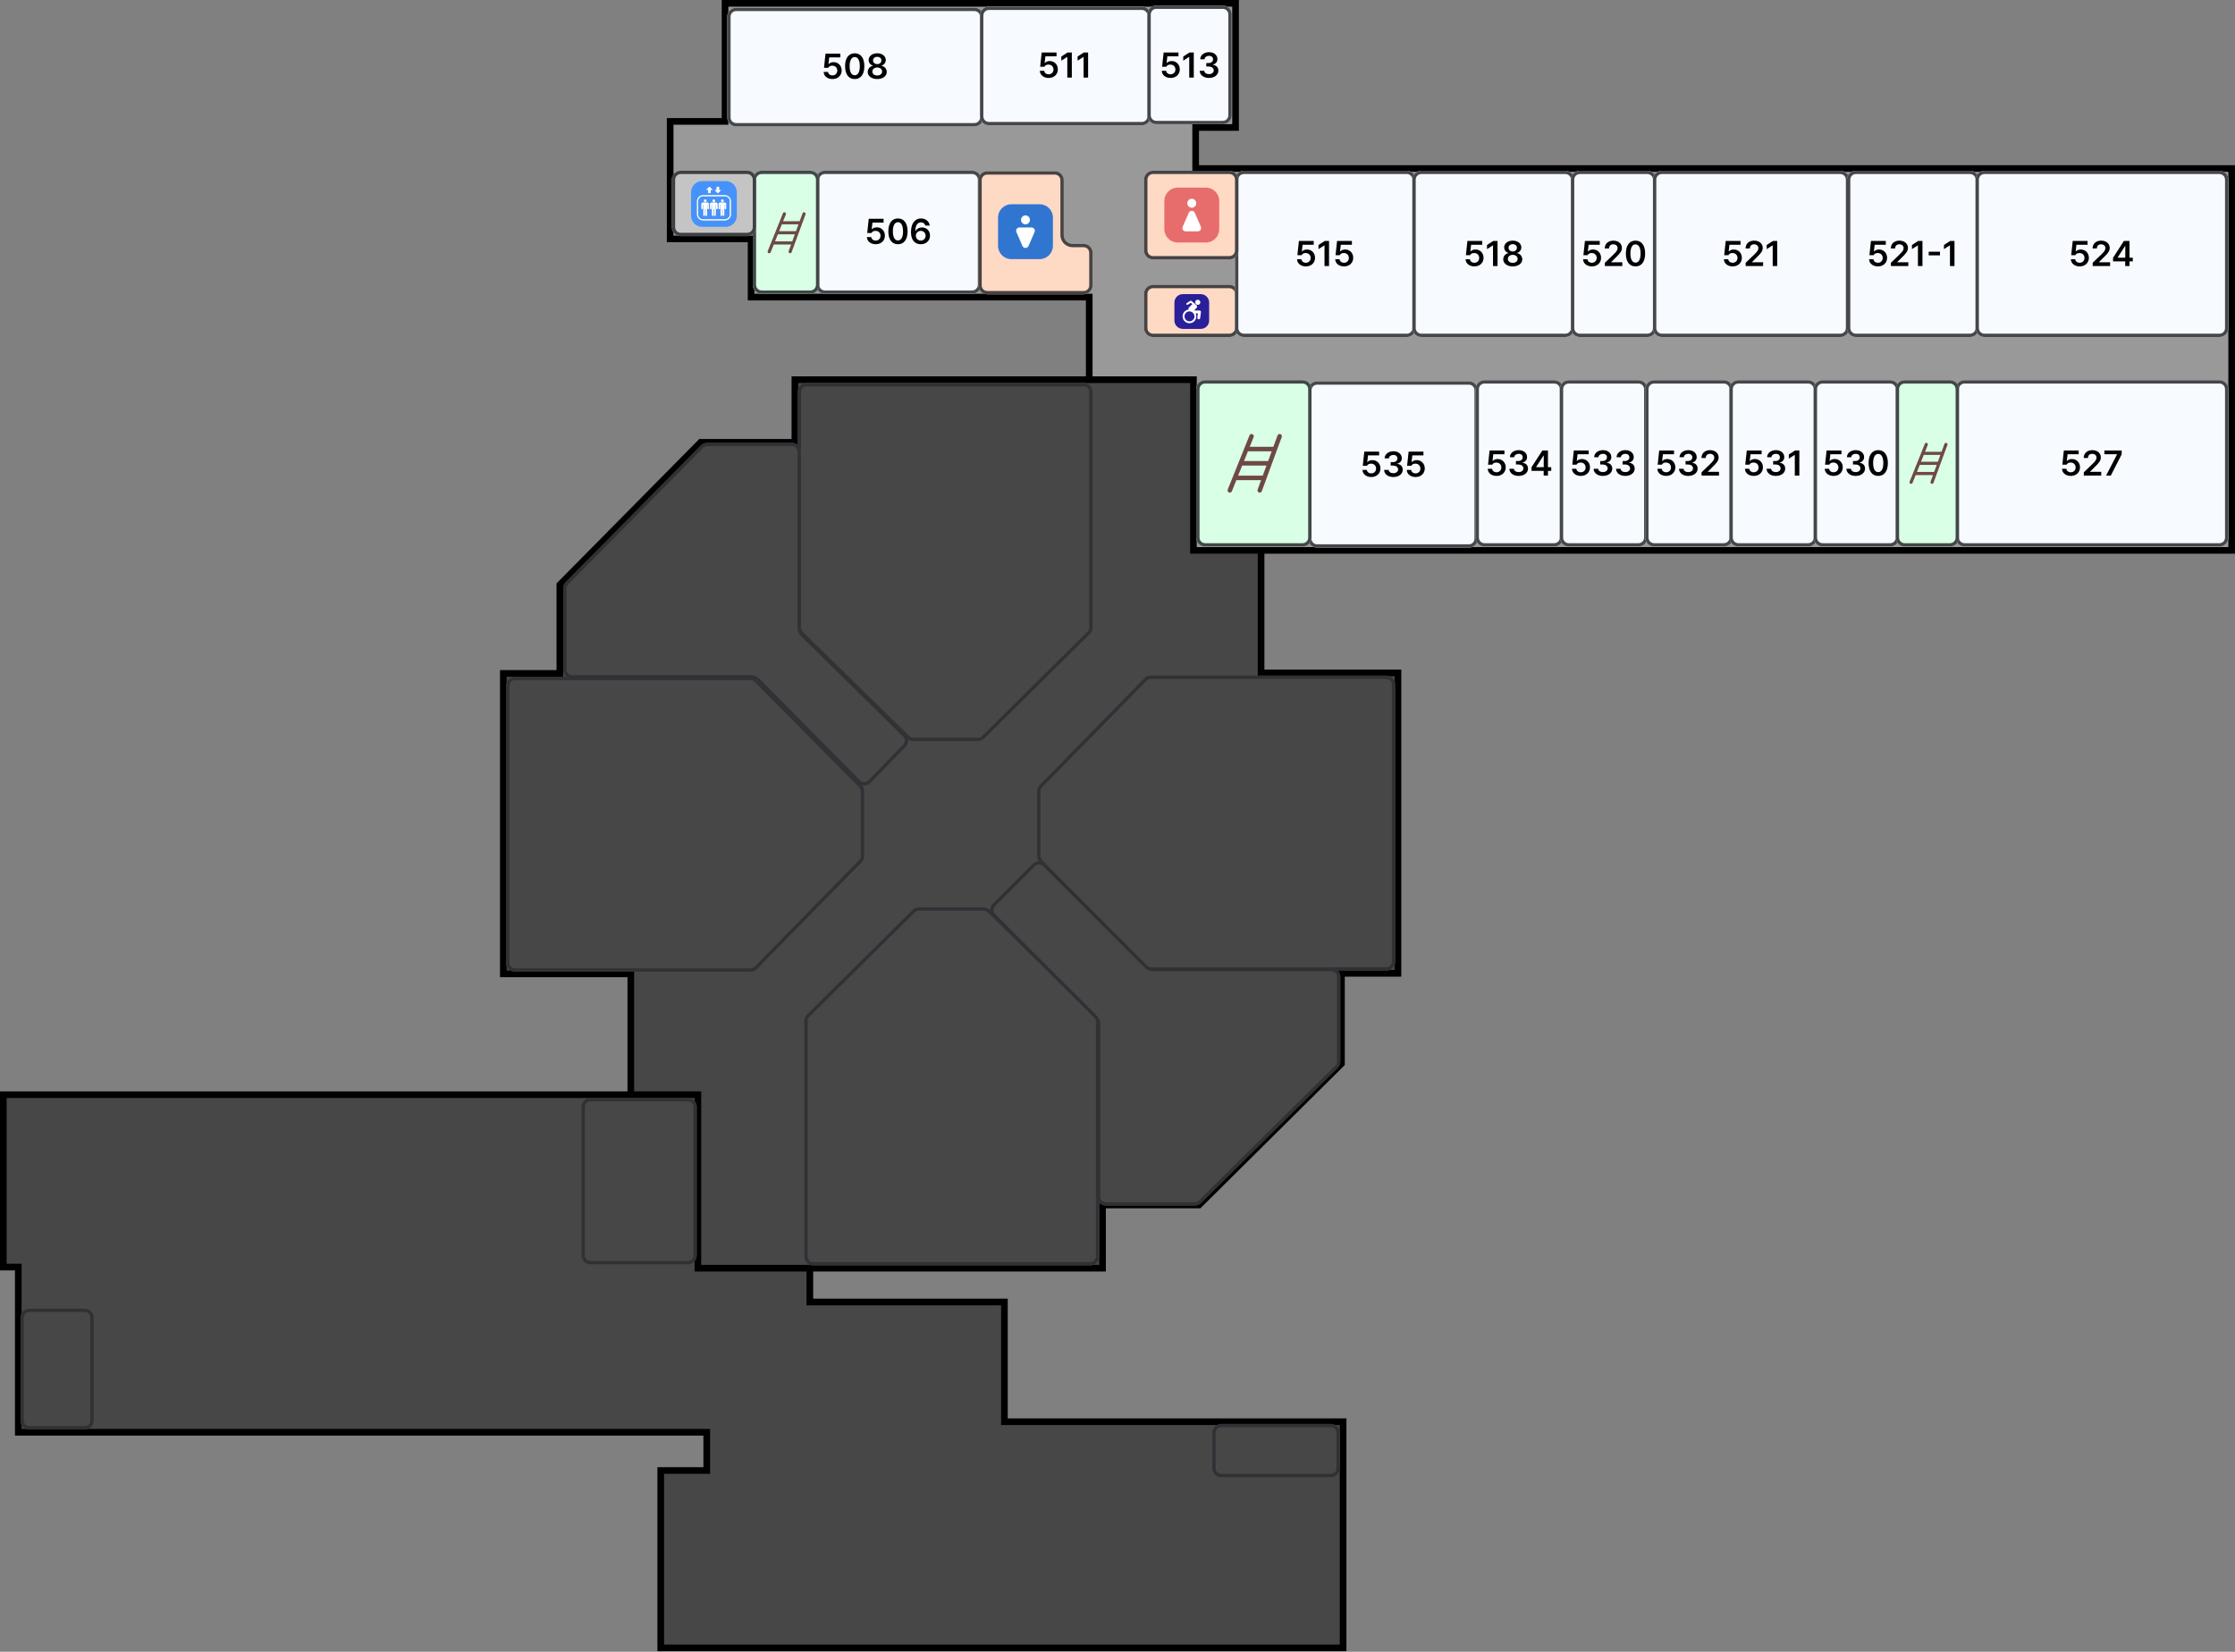<svg width="2016" height="1490" viewBox="0 0 2016 1490" fill="none" xmlns="http://www.w3.org/2000/svg">
<rect x="0" y="0" width="2016" height="1490" fill="#808080" stroke="none"/>
<g id="changjo_hall_floor_5">
<g id="Vector">
<path d="M569 878.5V987.5H629.5V1144H730.5H994.5V1087H1081.5L1210 959.5V878H1261V607H1137.5V496.5H1076.5V342.5H982.5H717V399H632L505 527.5V607.5H454V878.5H569Z" fill="#474747"/>
<path d="M569 987.5H3V1143H16.5V1292H637.5V1326.5H596V1486.5H1211.5V1282.5H906V1174.5H730.5V1144H629.5V987.5H569Z" fill="#474747"/>
<path d="M1137.5 496.5H2013V152H1078.5V115H1114.5V3H654V109.5H604.5V215.5H677.5V268H982.5V342.5H1076.5V496.5H1137.5Z" fill="#999999"/>
<path d="M1134.5 499.5H1073.5V345.5H720V402H633.253L508 528.731V610.5H457V875.5H572V984.5H632.5V1141H991.5V1084H1080.26L1207 958.249V875H1258V610H1134.5V499.5ZM6 1140H19.5V1289H640.5V1329.5H599V1483.5H1208.5V1285.5H903V1177.5H727.5V1147H626.5V990.5H6V1140ZM657 112.5H607.5V212.5H680.5V265H985.5V339.5H1079.5V493.5H2010V155H1075.5V112H1111.5V6H657V112.5ZM1140.5 604H1264V881H1213V960.75L1082.74 1090H997.5V1147H733.5V1171.5H909V1279.5H1214.5V1489.5H593V1323.5H634.5V1295H13.5V1146H0V984.5H566V881.5H451V604.5H502V526.268L630.747 396H714V339.5H979.5V271H674.5V218.5H601.5V106.5H651V0H1117.5V118H1081.5V149H2016V499.5H1140.5V604Z" fill="black"/>
</g>
<g id="Vector_2">
<path d="M456.5 618.5C456.5 614.082 460.082 610.5 464.5 610.5H677.163C679.298 610.5 681.345 611.354 682.848 612.872L777.185 708.162C778.668 709.66 779.5 711.682 779.5 713.79V772.233C779.5 774.327 778.679 776.338 777.213 777.833L682.852 874.1C681.348 875.635 679.289 876.5 677.139 876.5H464.5C460.082 876.5 456.5 872.918 456.5 868.5V618.5Z" fill="#474747"/>
<path d="M456.5 868.5V618.5C456.5 614.082 460.082 610.5 464.5 610.5H677.163L677.562 610.51C679.552 610.609 681.439 611.449 682.848 612.872L777.185 708.162C778.668 709.66 779.5 711.682 779.5 713.79V772.233L779.49 772.625C779.395 774.577 778.587 776.431 777.213 777.833L682.852 874.1L682.564 874.38C681.189 875.649 679.411 876.396 677.541 876.49L677.139 876.5L677.14 873.5C678.483 873.5 679.77 872.959 680.71 872L775.07 775.733C775.986 774.799 776.5 773.542 776.5 772.233V713.79C776.5 712.473 775.98 711.209 775.054 710.272L680.716 614.982C679.777 614.034 678.498 613.5 677.163 613.5H464.5C461.739 613.5 459.5 615.739 459.5 618.5V868.5C459.5 871.261 461.739 873.5 464.5 873.5L464.5 876.5L464.088 876.489C459.998 876.282 456.718 873.002 456.511 868.912L456.5 868.5ZM677.14 873.5L677.139 876.5H464.5L464.5 873.5H677.14Z" fill="#2E2F33" fill-opacity="0.88"/>
</g>
<g id="Vector_3">
<path d="M977.5 345.5C981.918 345.5 985.5 349.082 985.5 353.5V566.163C985.5 568.298 984.646 570.345 983.128 571.848L887.838 666.185C886.34 667.668 884.318 668.5 882.21 668.5H823.767C821.673 668.5 819.662 667.679 818.167 666.213L721.9 571.852C720.365 570.348 719.5 568.289 719.5 566.139V353.5C719.5 349.082 723.082 345.5 727.5 345.5H977.5Z" fill="#474747"/>
<path d="M727.5 345.5H977.5C981.918 345.5 985.5 349.082 985.5 353.5V566.163L985.49 566.562C985.391 568.552 984.551 570.439 983.128 571.848L887.838 666.185C886.34 667.668 884.318 668.5 882.21 668.5H823.767L823.375 668.49C821.423 668.395 819.569 667.587 818.167 666.213L721.9 571.852L721.62 571.564C720.351 570.189 719.604 568.411 719.51 566.541L719.5 566.139L722.5 566.14C722.5 567.483 723.041 568.77 724 569.71L820.267 664.07C821.201 664.986 822.458 665.5 823.767 665.5H882.21C883.527 665.5 884.791 664.98 885.728 664.054L981.018 569.716C981.966 568.777 982.5 567.498 982.5 566.163V353.5C982.5 350.739 980.261 348.5 977.5 348.5H727.5C724.739 348.5 722.5 350.739 722.5 353.5L719.5 353.5L719.511 353.088C719.718 348.998 722.998 345.718 727.088 345.511L727.5 345.5ZM722.5 566.14L719.5 566.139V353.5L722.5 353.5V566.14Z" fill="#2E2F33" fill-opacity="0.88"/>
</g>
<g id="Vector_4">
<path d="M1258.5 867.5C1258.5 871.918 1254.92 875.5 1250.5 875.5H1037.84C1035.7 875.5 1033.65 874.646 1032.15 873.128L937.815 777.838C936.332 776.34 935.5 774.318 935.5 772.21V713.767C935.5 711.673 936.321 709.662 937.787 708.167L1032.15 611.9C1033.65 610.365 1035.71 609.5 1037.86 609.5H1250.5C1254.92 609.5 1258.5 613.082 1258.5 617.5V867.5Z" fill="#474747"/>
<path d="M1258.5 617.5V867.5C1258.5 871.918 1254.92 875.5 1250.5 875.5H1037.84L1037.44 875.49C1035.45 875.391 1033.56 874.551 1032.15 873.128L937.815 777.838C936.332 776.34 935.5 774.318 935.5 772.21V713.767L935.51 713.375C935.605 711.423 936.413 709.569 937.787 708.167L1032.15 611.9L1032.44 611.62C1033.81 610.351 1035.59 609.604 1037.46 609.51L1037.86 609.5L1037.86 612.5C1036.52 612.5 1035.23 613.041 1034.29 614L939.93 710.267C939.014 711.201 938.5 712.458 938.5 713.767V772.21C938.5 773.527 939.02 774.791 939.946 775.728L1034.28 871.018C1035.22 871.966 1036.5 872.5 1037.84 872.5H1250.5C1253.26 872.5 1255.5 870.261 1255.5 867.5V617.5C1255.5 614.739 1253.26 612.5 1250.5 612.5V609.5L1250.91 609.511C1255 609.718 1258.28 612.998 1258.49 617.088L1258.5 617.5ZM1037.86 612.5L1037.86 609.5H1250.5V612.5H1037.86Z" fill="#2E2F33" fill-opacity="0.88"/>
</g>
<g id="Vector_5">
<path d="M733.5 1141.5C729.082 1141.5 725.5 1137.92 725.5 1133.5V920.837C725.5 918.702 726.354 916.655 727.872 915.152L823.162 820.815C824.66 819.332 826.682 818.5 828.79 818.5H887.233C889.327 818.5 891.338 819.321 892.833 820.787L989.1 915.148C990.635 916.652 991.5 918.711 991.5 920.861V1133.5C991.5 1137.92 987.918 1141.5 983.5 1141.5H733.5Z" fill="#474747"/>
<path d="M983.5 1141.5H733.5C729.082 1141.5 725.5 1137.92 725.5 1133.5V920.837L725.51 920.438C725.609 918.448 726.449 916.561 727.872 915.152L823.162 820.815C824.66 819.332 826.682 818.5 828.79 818.5H887.233L887.625 818.51C889.577 818.605 891.431 819.413 892.833 820.787L989.1 915.148L989.38 915.436C990.649 916.811 991.396 918.589 991.49 920.459L991.5 920.861L988.5 920.86C988.5 919.517 987.959 918.23 987 917.29L890.733 822.93C889.799 822.014 888.542 821.5 887.233 821.5H828.79C827.473 821.5 826.209 822.02 825.272 822.946L729.982 917.284C729.034 918.223 728.5 919.502 728.5 920.837V1133.5C728.5 1136.26 730.739 1138.5 733.5 1138.5H983.5C986.261 1138.5 988.5 1136.26 988.5 1133.5H991.5L991.489 1133.91C991.282 1138 988.002 1141.28 983.912 1141.49L983.5 1141.5ZM988.5 920.86L991.5 920.861V1133.5H988.5V920.86Z" fill="#2E2F33" fill-opacity="0.88"/>
</g>
<g id="Vector_6">
<path d="M524.5 998.5C524.5 994.082 528.082 990.5 532.5 990.5H620.5C624.918 990.5 628.5 994.082 628.5 998.5V1132.5C628.5 1136.92 624.918 1140.5 620.5 1140.5H532.5C528.082 1140.5 524.5 1136.92 524.5 1132.5V998.5Z" fill="#474747"/>
<path d="M620.5 1137.5V1140.5H532.5L532.5 1137.5H620.5ZM625.5 1132.5V998.5C625.5 995.739 623.261 993.5 620.5 993.5H532.5C529.739 993.5 527.5 995.739 527.5 998.5V1132.5C527.5 1135.26 529.739 1137.5 532.5 1137.5L532.5 1140.5L532.088 1140.49C527.998 1140.28 524.718 1137 524.511 1132.91L524.5 1132.5V998.5C524.5 994.082 528.082 990.5 532.5 990.5H620.5C624.918 990.5 628.5 994.082 628.5 998.5V1132.5L628.489 1132.91C628.282 1137 625.002 1140.28 620.912 1140.49L620.5 1140.5V1137.5C623.261 1137.5 625.5 1135.26 625.5 1132.5Z" fill="#2E2F33" fill-opacity="0.88"/>
</g>
<g id="Vector_7">
<path d="M18.5 1188.5C18.5 1184.08 22.082 1180.5 26.5 1180.5H76.5C80.918 1180.5 84.5 1184.08 84.5 1188.5V1281.5C84.5 1285.92 80.918 1289.5 76.5 1289.5H26.5C22.082 1289.5 18.5 1285.92 18.5 1281.5V1188.5Z" fill="#474747"/>
<path d="M76.5 1286.5V1289.5H26.5V1286.5H76.5ZM81.5 1281.5V1188.5C81.5 1185.74 79.261 1183.5 76.5 1183.5H26.5C23.739 1183.5 21.5 1185.74 21.5 1188.5V1281.5C21.5 1284.26 23.739 1286.5 26.5 1286.5V1289.5C22.082 1289.5 18.5 1285.92 18.5 1281.5V1188.5C18.5 1184.08 22.082 1180.5 26.5 1180.5H76.5L76.912 1180.51C81.139 1180.73 84.5 1184.22 84.5 1188.5V1281.5C84.5 1285.78 81.139 1289.27 76.912 1289.49L76.5 1289.5V1286.5C79.261 1286.5 81.5 1284.26 81.5 1281.5Z" fill="#2E2F33" fill-opacity="0.88"/>
</g>
<g id="Vector_8">
<path d="M1093.5 1292.5C1093.5 1288.08 1097.08 1284.5 1101.5 1284.5H1200.5C1204.92 1284.5 1208.5 1288.08 1208.5 1292.5V1324.5C1208.5 1328.92 1204.92 1332.5 1200.5 1332.5H1101.5C1097.08 1332.5 1093.5 1328.92 1093.5 1324.5V1292.5Z" fill="#474747"/>
<path d="M1200.5 1329.5V1332.5H1101.5L1101.5 1329.5H1200.5ZM1205.5 1324.5V1292.5C1205.5 1289.74 1203.26 1287.5 1200.5 1287.5H1101.5C1098.74 1287.5 1096.5 1289.74 1096.5 1292.5V1324.5C1096.5 1327.26 1098.74 1329.5 1101.5 1329.5L1101.5 1332.5C1097.22 1332.5 1093.73 1329.14 1093.51 1324.91L1093.5 1324.5V1292.5C1093.5 1288.22 1096.86 1284.73 1101.09 1284.51L1101.5 1284.5H1200.5L1200.91 1284.51C1205.14 1284.73 1208.5 1288.22 1208.5 1292.5V1324.5L1208.49 1324.91C1208.27 1329.14 1204.78 1332.5 1200.5 1332.5V1329.5C1203.26 1329.5 1205.5 1327.26 1205.5 1324.5Z" fill="#2E2F33" fill-opacity="0.88"/>
</g>
<g id="changjo_hall_5f_toilet_left_disabled">
<path d="M1032 265C1032 260.582 1035.58 257 1040 257H1109C1113.42 257 1117 260.582 1117 265V296C1117 300.418 1113.42 304 1109 304H1040C1035.58 304 1032 300.418 1032 296V265Z" fill="#FED9C4"/>
<path d="M1109 301V304H1040L1040 301H1109ZM1114 296V265C1114 262.239 1111.76 260 1109 260H1040C1037.24 260 1035 262.239 1035 265V296C1035 298.761 1037.24 301 1040 301L1040 304L1039.59 303.989C1035.36 303.775 1032 300.28 1032 296V265C1032 260.582 1035.58 257 1040 257H1109C1113.42 257 1117 260.582 1117 265V296C1117 300.28 1113.64 303.775 1109.41 303.989L1109 304V301C1111.76 301 1114 298.761 1114 296Z" fill="#2E2F33" fill-opacity="0.88"/>
<path d="M1083.08 265.325H1066.92C1062.73 265.325 1059.33 268.728 1059.33 272.925V289.075C1059.33 293.272 1062.73 296.675 1066.92 296.675H1083.08C1087.27 296.675 1090.67 293.272 1090.67 289.075V272.925C1090.67 268.728 1087.27 265.325 1083.08 265.325Z" fill="#291F98"/>
<path d="M1079.97 274.967C1081.59 275.274 1082.99 273.879 1082.68 272.257C1082.51 271.357 1081.77 270.62 1080.87 270.449C1079.25 270.142 1077.85 271.537 1078.16 273.158C1078.33 274.058 1079.07 274.796 1079.97 274.966L1079.97 274.967Z" fill="white"/>
<path d="M1082 280.07H1077.06L1079.34 277.788C1079.97 277.163 1079.97 276.15 1079.34 275.526L1078.08 274.261C1078.05 274.232 1078.03 274.197 1078 274.171L1074.53 271.346C1074.31 271.167 1074 271.149 1073.76 271.303L1070.48 273.416C1070.08 273.674 1069.96 274.207 1070.22 274.607C1070.48 275.008 1071.01 275.123 1071.41 274.866L1074.05 273.172L1075.49 274.345L1072.47 277.363C1071.97 277.863 1071.87 278.609 1072.17 279.208C1069.1 279.581 1066.71 282.203 1066.71 285.377C1066.71 288.805 1069.5 291.595 1072.93 291.595C1076.35 291.595 1079.14 288.805 1079.14 285.377C1079.14 284.401 1078.91 283.48 1078.51 282.658H1080.52L1080 286.572C1079.91 287.279 1080.41 287.93 1081.11 288.024C1081.82 288.118 1082.47 287.621 1082.57 286.913L1083.28 281.536C1083.38 280.761 1082.78 280.072 1082 280.072L1082 280.07ZM1077.42 285.375C1077.42 287.853 1075.4 289.869 1072.93 289.869C1070.45 289.869 1068.43 287.853 1068.43 285.375C1068.43 282.896 1070.45 280.881 1072.93 280.881C1073.23 280.881 1073.53 280.914 1073.81 280.971C1074.28 281.064 1074.7 281.245 1075.11 281.469C1075.61 281.751 1076.05 282.123 1076.41 282.569C1076.43 282.599 1076.46 282.626 1076.48 282.656C1077.06 283.413 1077.42 284.349 1077.42 285.375Z" fill="white"/>
</g>
<g id="Vector_9">
<path d="M895.476 826.597C892.352 823.473 892.352 818.408 895.476 815.283L931.608 779.152C934.732 776.028 939.797 776.028 942.921 779.152L1034.56 870.787C1036.06 872.287 1038.09 873.13 1040.21 873.13H1201C1205.42 873.13 1209 876.711 1209 881.13L1209 957.658C1209 959.796 1208.15 961.846 1206.63 963.349L1083.34 1085.19C1081.84 1086.67 1079.82 1087.5 1077.72 1087.5H997.451C993.033 1087.5 989.451 1083.92 989.451 1079.5L989.454 923.889C989.454 921.767 988.611 919.732 987.111 918.232L895.476 826.597Z" fill="#474747"/>
<path d="M1032.43 872.907L940.8 781.273C938.848 779.32 935.682 779.32 933.729 781.273L897.598 817.404C895.645 819.357 895.645 822.523 897.598 824.475L989.232 916.11C991.295 918.173 992.453 920.971 992.453 923.889L992.451 1079.5C992.451 1082.26 994.69 1084.5 997.451 1084.5L1077.72 1084.5C1079.03 1084.5 1080.3 1083.98 1081.23 1083.06L1204.52 961.214L1206.63 963.349L1083.34 1085.19C1081.94 1086.58 1080.07 1087.39 1078.11 1087.49L1077.72 1087.5H997.451C993.171 1087.5 989.676 1084.14 989.461 1079.91L989.451 1079.5L989.454 923.889C989.454 921.899 988.713 919.986 987.384 918.519L987.111 918.232L895.476 826.597C892.449 823.57 892.355 818.722 895.192 815.582L895.476 815.283L931.608 779.152L931.906 778.868C935.046 776.031 939.895 776.125 942.921 779.152L1034.56 870.787L1034.84 871.06C1036.31 872.389 1038.22 873.13 1040.21 873.13H1201C1205.42 873.13 1209 876.711 1209 881.13L1209 957.658L1208.99 958.058C1208.89 960.05 1208.05 961.939 1206.63 963.349L1204.52 961.214C1205.47 960.275 1206 958.995 1206 957.659V881.13C1206 878.368 1203.77 876.129 1201 876.129L1040.21 876.129C1037.3 876.129 1034.5 874.97 1032.43 872.907Z" fill="#2E2F33" fill-opacity="0.88"/>
</g>
<g id="Vector_10">
<path d="M773.777 706.221C776.921 709.397 782.059 709.381 785.183 706.184L816.925 673.703C820.006 670.551 819.957 665.501 816.815 662.41L724.786 571.852C723.257 570.348 722.397 568.294 722.397 566.15L722.397 407.43C722.397 403.011 718.815 399.43 714.397 399.43L637.868 399.43C635.73 399.43 633.681 400.286 632.178 401.806L510.336 525.093C508.856 526.59 508.026 528.61 508.026 530.716L508.023 604.001C508.023 608.419 511.605 612.001 516.023 612.001L677.161 612.001C679.297 612.001 681.344 612.855 682.847 614.373L773.777 706.221Z" fill="#474747"/>
<path d="M816.925 673.703C820.006 670.551 819.957 665.501 816.815 662.41L724.786 571.852L724.507 571.564C723.153 570.091 722.397 568.16 722.397 566.15L722.397 407.43C722.397 403.011 718.815 399.43 714.397 399.43L637.868 399.43C635.73 399.43 633.681 400.286 632.178 401.806L634.312 403.916C635.251 402.965 636.532 402.429 637.868 402.429L714.397 402.429C717.158 402.43 719.397 404.668 719.397 407.43L719.397 566.15C719.397 569.098 720.58 571.923 722.681 573.991L814.711 664.548C816.674 666.48 816.705 669.636 814.78 671.606L783.038 704.086C781.085 706.084 777.874 706.095 775.908 704.11L684.978 612.263C682.912 610.176 680.098 609.002 677.161 609.002L516.023 609.001C513.262 609.001 511.023 606.763 511.023 604.001L511.027 530.715C511.027 529.4 511.546 528.137 512.47 527.201L634.312 403.916L632.178 401.806L510.336 525.093C508.949 526.496 508.133 528.36 508.036 530.322L508.026 530.716L508.023 604.001C508.023 608.281 511.385 611.777 515.612 611.991L516.023 612.001L677.161 612.001C679.164 612.001 681.088 612.752 682.559 614.097L682.847 614.373L773.777 706.221C776.921 709.397 782.059 709.381 785.183 706.184L816.925 673.703Z" fill="#2E2F33" fill-opacity="0.88"/>
</g>
<g id="changjo_hall_535">
<path d="M1180 352C1180 347.582 1183.58 344 1188 344H1325C1329.42 344 1333 347.582 1333 352V486C1333 490.418 1329.42 494 1325 494H1188C1183.58 494 1180 490.418 1180 486V352Z" fill="#F7FBFF"/>
<path d="M1325 491V494H1188L1188 491H1325ZM1330 486V352C1330 349.239 1327.76 347 1325 347H1188C1185.24 347 1183 349.239 1183 352V486C1183 488.761 1185.24 491 1188 491L1188 494L1187.59 493.989C1183.5 493.782 1180.22 490.502 1180.01 486.412L1180 486V352C1180 347.582 1183.58 344 1188 344H1325C1329.42 344 1333 347.582 1333 352V486L1332.99 486.412C1332.78 490.502 1329.5 493.782 1325.41 493.989L1325 494V491C1327.76 491 1330 488.761 1330 486Z" fill="#2E2F33" fill-opacity="0.88"/>
<path d="M1276.88 430.312C1272.34 430.312 1269.03 427.625 1268.91 423.875H1272.88C1273 425.719 1274.72 427.031 1276.88 427.031C1279.41 427.031 1281.22 425.188 1281.22 422.688C1281.22 420.094 1279.34 418.25 1276.75 418.25C1275 418.219 1273.72 418.844 1273 420.188H1269.22L1270.59 407.375H1283.97V410.781H1273.94L1273.25 416.781H1273.47C1274.34 415.781 1276 415.062 1277.84 415.062C1282.06 415.062 1285.16 418.219 1285.16 422.562C1285.16 427.094 1281.75 430.312 1276.88 430.312Z" fill="black"/>
<path d="M1256.84 430.312C1252 430.312 1248.56 427.688 1248.47 423.875H1252.56C1252.69 425.688 1254.5 426.875 1256.84 426.875C1259.34 426.875 1261.12 425.5 1261.12 423.5C1261.12 421.469 1259.38 420 1256.44 420H1254.41V416.875H1256.44C1258.84 416.875 1260.53 415.531 1260.5 413.562C1260.53 411.656 1259.09 410.375 1256.88 410.375C1254.75 410.375 1252.91 411.562 1252.84 413.469H1248.94C1249.03 409.656 1252.47 407.062 1256.91 407.062C1261.5 407.062 1264.47 409.875 1264.44 413.344C1264.47 415.875 1262.78 417.719 1260.31 418.219V418.406C1263.5 418.844 1265.31 420.875 1265.28 423.719C1265.31 427.531 1261.75 430.312 1256.84 430.312Z" fill="black"/>
<path d="M1236.91 430.312C1232.38 430.312 1229.06 427.625 1228.94 423.875H1232.91C1233.03 425.719 1234.75 427.031 1236.91 427.031C1239.44 427.031 1241.25 425.188 1241.25 422.688C1241.25 420.094 1239.38 418.25 1236.78 418.25C1235.03 418.219 1233.75 418.844 1233.03 420.188H1229.25L1230.62 407.375H1244V410.781H1233.97L1233.28 416.781H1233.5C1234.38 415.781 1236.03 415.062 1237.88 415.062C1242.09 415.062 1245.19 418.219 1245.19 422.562C1245.19 427.094 1241.78 430.312 1236.91 430.312Z" fill="black"/>
</g>
<g id="changjo_hall_515">
<path d="M1114 162C1114 157.582 1117.58 154 1122 154H1269C1273.42 154 1277 157.582 1277 162V296C1277 300.418 1273.42 304 1269 304H1122C1117.58 304 1114 300.418 1114 296V162Z" fill="#F7FBFF"/>
<path d="M1269 301V304H1122L1122 301H1269ZM1274 296V162C1274 159.239 1271.76 157 1269 157H1122C1119.24 157 1117 159.239 1117 162V296C1117 298.761 1119.24 301 1122 301L1122 304C1117.72 304 1114.23 300.639 1114.01 296.412L1114 296V162C1114 157.72 1117.36 154.225 1121.59 154.011L1122 154H1269L1269.41 154.011C1273.64 154.225 1277 157.72 1277 162V296L1276.99 296.412C1276.77 300.639 1273.28 304 1269 304V301C1271.76 301 1274 298.761 1274 296Z" fill="#2E2F33" fill-opacity="0.88"/>
<path d="M1212.34 240.312C1207.81 240.312 1204.5 237.625 1204.38 233.875H1208.34C1208.47 235.719 1210.19 237.031 1212.34 237.031C1214.88 237.031 1216.69 235.188 1216.69 232.688C1216.69 230.094 1214.81 228.25 1212.22 228.25C1210.47 228.219 1209.19 228.844 1208.47 230.188H1204.69L1206.06 217.375H1219.44V220.781H1209.41L1208.72 226.781H1208.94C1209.81 225.781 1211.47 225.062 1213.31 225.062C1217.53 225.062 1220.62 228.219 1220.62 232.562C1220.62 237.094 1217.22 240.312 1212.34 240.312Z" fill="black"/>
<path d="M1198.81 217.375V240H1194.72V221.344H1194.59L1189.31 224.719V221L1194.91 217.375H1198.81Z" fill="black"/>
<path d="M1177.91 240.312C1173.38 240.312 1170.06 237.625 1169.94 233.875H1173.91C1174.03 235.719 1175.75 237.031 1177.91 237.031C1180.44 237.031 1182.25 235.188 1182.25 232.688C1182.25 230.094 1180.38 228.25 1177.78 228.25C1176.03 228.219 1174.75 228.844 1174.03 230.188H1170.25L1171.62 217.375H1185V220.781H1174.97L1174.28 226.781H1174.5C1175.38 225.781 1177.03 225.062 1178.88 225.062C1183.09 225.062 1186.19 228.219 1186.19 232.562C1186.19 237.094 1182.78 240.312 1177.91 240.312Z" fill="black"/>
</g>
<g id="changjo_hall_518">
<path d="M1274 162C1274 157.582 1277.58 154 1282 154H1412C1416.42 154 1420 157.582 1420 162V296C1420 300.418 1416.42 304 1412 304H1282C1277.58 304 1274 300.418 1274 296V162Z" fill="#F7FBFF"/>
<path d="M1412 301V304H1282L1282 301H1412ZM1417 296V162C1417 159.239 1414.76 157 1412 157H1282C1279.24 157 1277 159.239 1277 162V296C1277 298.761 1279.24 301 1282 301L1282 304C1277.72 304 1274.23 300.639 1274.01 296.412L1274 296V162C1274 157.72 1277.36 154.225 1281.59 154.011L1282 154H1412L1412.41 154.011C1416.64 154.225 1420 157.72 1420 162V296L1419.99 296.412C1419.77 300.639 1416.28 304 1412 304V301C1414.76 301 1417 298.761 1417 296Z" fill="#2E2F33" fill-opacity="0.88"/>
<path d="M1364.53 240.312C1359.5 240.312 1355.94 237.625 1355.94 233.938C1355.94 231.062 1358.06 228.719 1360.78 228.281V228.156C1358.41 227.656 1356.78 225.594 1356.78 223.125C1356.78 219.625 1360.06 217.062 1364.53 217.062C1368.97 217.062 1372.25 219.625 1372.25 223.125C1372.25 225.594 1370.59 227.656 1368.25 228.156V228.281C1370.97 228.719 1373.12 231.062 1373.12 233.938C1373.12 237.625 1369.53 240.312 1364.53 240.312ZM1364.53 237.094C1367.19 237.094 1368.94 235.656 1368.94 233.562C1368.94 231.438 1367.06 229.875 1364.53 229.875C1361.97 229.875 1360.09 231.438 1360.12 233.562C1360.09 235.656 1361.84 237.094 1364.53 237.094ZM1364.53 226.844C1366.72 226.844 1368.28 225.469 1368.28 223.5C1368.28 221.594 1366.75 220.25 1364.53 220.25C1362.28 220.25 1360.75 221.562 1360.75 223.5C1360.75 225.469 1362.31 226.844 1364.53 226.844Z" fill="black"/>
<path d="M1350.81 217.375V240H1346.72V221.344H1346.59L1341.31 224.719V221L1346.91 217.375H1350.81Z" fill="black"/>
<path d="M1329.91 240.312C1325.38 240.312 1322.06 237.625 1321.94 233.875H1325.91C1326.03 235.719 1327.75 237.031 1329.91 237.031C1332.44 237.031 1334.25 235.188 1334.25 232.688C1334.25 230.094 1332.38 228.25 1329.78 228.25C1328.03 228.219 1326.75 228.844 1326.03 230.188H1322.25L1323.62 217.375H1337V220.781H1326.97L1326.28 226.781H1326.5C1327.38 225.781 1329.03 225.062 1330.88 225.062C1335.09 225.062 1338.19 228.219 1338.19 232.562C1338.19 237.094 1334.78 240.312 1329.91 240.312Z" fill="black"/>
</g>
<g id="changjo_hall_534">
<path d="M1331 351C1331 346.582 1334.58 343 1339 343H1402C1406.42 343 1410 346.582 1410 351V485C1410 489.418 1406.42 493 1402 493H1339C1334.58 493 1331 489.418 1331 485V351Z" fill="#F7FBFF"/>
<path d="M1402 490V493H1339L1339 490H1402ZM1407 485V351C1407 348.239 1404.76 346 1402 346H1339C1336.24 346 1334 348.239 1334 351V485C1334 487.761 1336.24 490 1339 490L1339 493C1334.72 493 1331.23 489.639 1331.01 485.412L1331 485V351C1331 346.582 1334.58 343 1339 343H1402L1402.41 343.011C1406.64 343.225 1410 346.72 1410 351V485L1409.99 485.412C1409.78 489.502 1406.5 492.782 1402.41 492.989L1402 493V490C1404.76 490 1407 487.761 1407 485Z" fill="#2E2F33" fill-opacity="0.88"/>
<path d="M1381.44 424.781V421.531L1391.22 406.375H1396.28V421.438H1399.25V424.781H1396.28V429H1392.41V424.781H1381.44ZM1385.59 421.438H1392.47V411H1392.22L1385.59 421.281V421.438Z" fill="black"/>
<path d="M1369.84 429.312C1365 429.312 1361.56 426.688 1361.47 422.875H1365.56C1365.69 424.688 1367.5 425.875 1369.84 425.875C1372.34 425.875 1374.12 424.5 1374.12 422.5C1374.12 420.469 1372.38 419 1369.44 419H1367.41V415.875H1369.44C1371.84 415.875 1373.53 414.531 1373.5 412.562C1373.53 410.656 1372.09 409.375 1369.88 409.375C1367.75 409.375 1365.91 410.562 1365.84 412.469H1361.94C1362.03 408.656 1365.47 406.062 1369.91 406.062C1374.5 406.062 1377.47 408.875 1377.44 412.344C1377.47 414.875 1375.78 416.719 1373.31 417.219V417.406C1376.5 417.844 1378.31 419.875 1378.28 422.719C1378.31 426.531 1374.75 429.312 1369.84 429.312Z" fill="black"/>
<path d="M1349.91 429.312C1345.38 429.312 1342.06 426.625 1341.94 422.875H1345.91C1346.03 424.719 1347.75 426.031 1349.91 426.031C1352.44 426.031 1354.25 424.188 1354.25 421.688C1354.25 419.094 1352.38 417.25 1349.78 417.25C1348.03 417.219 1346.75 417.844 1346.03 419.188H1342.25L1343.62 406.375H1357V409.781H1346.97L1346.28 415.781H1346.5C1347.38 414.781 1349.03 414.062 1350.88 414.062C1355.09 414.062 1358.19 417.219 1358.19 421.562C1358.19 426.094 1354.78 429.312 1349.91 429.312Z" fill="black"/>
</g>
<g id="changjo_hall_533">
<path d="M1407 351C1407 346.582 1410.58 343 1415 343H1478C1482.42 343 1486 346.582 1486 351V485C1486 489.418 1482.42 493 1478 493H1415C1410.58 493 1407 489.418 1407 485V351Z" fill="#F7FBFF"/>
<path d="M1478 490V493H1415L1415 490H1478ZM1483 485V351C1483 348.239 1480.76 346 1478 346H1415C1412.24 346 1410 348.239 1410 351V485C1410 487.761 1412.24 490 1415 490L1415 493C1410.72 493 1407.23 489.639 1407.01 485.412L1407 485V351C1407 346.582 1410.58 343 1415 343H1478L1478.41 343.011C1482.64 343.225 1486 346.72 1486 351V485L1485.99 485.412C1485.78 489.502 1482.5 492.782 1478.41 492.989L1478 493V490C1480.76 490 1483 487.761 1483 485Z" fill="#2E2F33" fill-opacity="0.88"/>
<path d="M1466.06 429.312C1461.22 429.312 1457.78 426.688 1457.69 422.875H1461.78C1461.91 424.688 1463.72 425.875 1466.06 425.875C1468.56 425.875 1470.34 424.5 1470.34 422.5C1470.34 420.469 1468.59 419 1465.66 419H1463.62V415.875H1465.66C1468.06 415.875 1469.75 414.531 1469.72 412.562C1469.75 410.656 1468.31 409.375 1466.09 409.375C1463.97 409.375 1462.12 410.562 1462.06 412.469H1458.16C1458.25 408.656 1461.69 406.062 1466.12 406.062C1470.72 406.062 1473.69 408.875 1473.66 412.344C1473.69 414.875 1472 416.719 1469.53 417.219V417.406C1472.72 417.844 1474.53 419.875 1474.5 422.719C1474.53 426.531 1470.97 429.312 1466.06 429.312Z" fill="black"/>
<path d="M1445.84 429.312C1441 429.312 1437.56 426.688 1437.47 422.875H1441.56C1441.69 424.688 1443.5 425.875 1445.84 425.875C1448.34 425.875 1450.12 424.5 1450.12 422.5C1450.12 420.469 1448.38 419 1445.44 419H1443.41V415.875H1445.44C1447.84 415.875 1449.53 414.531 1449.5 412.562C1449.53 410.656 1448.09 409.375 1445.88 409.375C1443.75 409.375 1441.91 410.562 1441.84 412.469H1437.94C1438.03 408.656 1441.47 406.062 1445.91 406.062C1450.5 406.062 1453.47 408.875 1453.44 412.344C1453.47 414.875 1451.78 416.719 1449.31 417.219V417.406C1452.5 417.844 1454.31 419.875 1454.28 422.719C1454.31 426.531 1450.75 429.312 1445.84 429.312Z" fill="black"/>
<path d="M1425.91 429.312C1421.38 429.312 1418.06 426.625 1417.94 422.875H1421.91C1422.03 424.719 1423.75 426.031 1425.91 426.031C1428.44 426.031 1430.25 424.188 1430.25 421.688C1430.25 419.094 1428.38 417.25 1425.78 417.25C1424.03 417.219 1422.75 417.844 1422.03 419.188H1418.25L1419.62 406.375H1433V409.781H1422.97L1422.28 415.781H1422.5C1423.38 414.781 1425.03 414.062 1426.88 414.062C1431.09 414.062 1434.19 417.219 1434.19 421.562C1434.19 426.094 1430.78 429.312 1425.91 429.312Z" fill="black"/>
</g>
<g id="changjo_hall_520">
<path d="M1417 162C1417 157.582 1420.58 154 1425 154H1486C1490.42 154 1494 157.582 1494 162V296C1494 300.418 1490.42 304 1486 304H1425C1420.58 304 1417 300.418 1417 296V162Z" fill="#F7FBFF"/>
<path d="M1486 301V304H1425L1425 301H1486ZM1491 296V162C1491 159.239 1488.76 157 1486 157H1425C1422.24 157 1420 159.239 1420 162V296C1420 298.761 1422.24 301 1425 301L1425 304L1424.59 303.989C1420.5 303.782 1417.22 300.502 1417.01 296.412L1417 296V162C1417 157.72 1420.36 154.225 1424.59 154.011L1425 154H1486C1490.42 154 1494 157.582 1494 162V296L1493.99 296.412C1493.77 300.639 1490.28 304 1486 304V301C1488.76 301 1491 298.761 1491 296Z" fill="#2E2F33" fill-opacity="0.88"/>
<path d="M1475.25 240.312C1469.81 240.312 1466.56 236.094 1466.56 228.688C1466.56 221.312 1469.81 217.062 1475.25 217.062C1480.66 217.062 1483.94 221.312 1483.94 228.688C1483.94 236.094 1480.69 240.312 1475.25 240.312ZM1475.25 236.906C1478.09 236.906 1479.84 234.125 1479.84 228.688C1479.84 223.281 1478.06 220.438 1475.25 220.438C1472.44 220.438 1470.66 223.281 1470.66 228.688C1470.66 234.125 1472.41 236.906 1475.25 236.906Z" fill="black"/>
<path d="M1447.62 240V237.062L1455.62 229.344C1457.91 227.062 1459.09 225.719 1459.09 223.812C1459.09 221.719 1457.44 220.375 1455.22 220.375C1452.87 220.375 1451.37 221.844 1451.41 224.125H1447.53C1447.5 219.844 1450.72 217.062 1455.25 217.062C1459.87 217.062 1463 219.812 1463 223.625C1463 226.188 1461.75 228.25 1457.31 232.438L1453.28 236.438V236.594H1463.34V240H1447.62Z" fill="black"/>
<path d="M1435.91 240.312C1431.38 240.312 1428.06 237.625 1427.94 233.875H1431.91C1432.03 235.719 1433.75 237.031 1435.91 237.031C1438.44 237.031 1440.25 235.188 1440.25 232.688C1440.25 230.094 1438.38 228.25 1435.78 228.25C1434.03 228.219 1432.75 228.844 1432.03 230.188H1428.25L1429.62 217.375H1443V220.781H1432.97L1432.28 226.781H1432.5C1433.38 225.781 1435.03 225.062 1436.88 225.062C1441.09 225.062 1444.19 228.219 1444.19 232.562C1444.19 237.094 1440.78 240.312 1435.91 240.312Z" fill="black"/>
</g>
<g id="changjo_hall_521">
<path d="M1491 162C1491 157.582 1494.58 154 1499 154H1660C1664.42 154 1668 157.582 1668 162V296C1668 300.418 1664.42 304 1660 304H1499C1494.58 304 1491 300.418 1491 296V162Z" fill="#F7FBFF"/>
<path d="M1660 301V304H1499L1499 301H1660ZM1665 296V162C1665 159.239 1662.76 157 1660 157H1499C1496.24 157 1494 159.239 1494 162V296C1494 298.761 1496.24 301 1499 301L1499 304L1498.59 303.989C1494.5 303.782 1491.22 300.502 1491.01 296.412L1491 296V162C1491 157.582 1494.58 154 1499 154H1660C1664.42 154 1668 157.582 1668 162V296L1667.99 296.412C1667.78 300.502 1664.5 303.782 1660.41 303.989L1660 304V301C1662.76 301 1665 298.761 1665 296Z" fill="#2E2F33" fill-opacity="0.88"/>
<path d="M1603.09 217.375V240H1599V221.344H1598.88L1593.59 224.719V221L1599.19 217.375H1603.09Z" fill="black"/>
<path d="M1574.62 240V237.062L1582.62 229.344C1584.91 227.062 1586.09 225.719 1586.09 223.812C1586.09 221.719 1584.44 220.375 1582.22 220.375C1579.87 220.375 1578.37 221.844 1578.41 224.125H1574.53C1574.5 219.844 1577.72 217.062 1582.25 217.062C1586.87 217.062 1590 219.812 1590 223.625C1590 226.188 1588.75 228.25 1584.31 232.438L1580.28 236.438V236.594H1590.34V240H1574.62Z" fill="black"/>
<path d="M1562.91 240.312C1558.38 240.312 1555.06 237.625 1554.94 233.875H1558.91C1559.03 235.719 1560.75 237.031 1562.91 237.031C1565.44 237.031 1567.25 235.188 1567.25 232.688C1567.25 230.094 1565.38 228.25 1562.78 228.25C1561.03 228.219 1559.75 228.844 1559.03 230.188H1555.25L1556.62 217.375H1570V220.781H1559.97L1559.28 226.781H1559.5C1560.38 225.781 1562.03 225.062 1563.88 225.062C1568.09 225.062 1571.19 228.219 1571.19 232.562C1571.19 237.094 1567.78 240.312 1562.91 240.312Z" fill="black"/>
</g>
<g id="changjo_hall_532">
<path d="M1484 351C1484 346.582 1487.58 343 1492 343H1555C1559.42 343 1563 346.582 1563 351V485C1563 489.418 1559.42 493 1555 493H1492C1487.58 493 1484 489.418 1484 485V351Z" fill="#F7FBFF"/>
<path d="M1555 490V493H1492L1492 490H1555ZM1560 485V351C1560 348.239 1557.76 346 1555 346H1492C1489.24 346 1487 348.239 1487 351V485C1487 487.761 1489.24 490 1492 490L1492 493C1487.72 493 1484.23 489.639 1484.01 485.412L1484 485V351C1484 346.582 1487.58 343 1492 343H1555L1555.41 343.011C1559.64 343.225 1563 346.72 1563 351V485L1562.99 485.412C1562.78 489.502 1559.5 492.782 1555.41 492.989L1555 493V490C1557.76 490 1560 487.761 1560 485Z" fill="#2E2F33" fill-opacity="0.88"/>
<path d="M1534.84 429V426.062L1542.84 418.344C1545.12 416.062 1546.31 414.719 1546.31 412.812C1546.31 410.719 1544.66 409.375 1542.44 409.375C1540.09 409.375 1538.59 410.844 1538.62 413.125H1534.75C1534.72 408.844 1537.94 406.062 1542.47 406.062C1547.09 406.062 1550.22 408.812 1550.22 412.625C1550.22 415.188 1548.97 417.25 1544.53 421.438L1540.5 425.438V425.594H1550.56V429H1534.84Z" fill="black"/>
<path d="M1522.84 429.312C1518 429.312 1514.56 426.688 1514.47 422.875H1518.56C1518.69 424.688 1520.5 425.875 1522.84 425.875C1525.34 425.875 1527.12 424.5 1527.12 422.5C1527.12 420.469 1525.38 419 1522.44 419H1520.41V415.875H1522.44C1524.84 415.875 1526.53 414.531 1526.5 412.562C1526.53 410.656 1525.09 409.375 1522.88 409.375C1520.75 409.375 1518.91 410.562 1518.84 412.469H1514.94C1515.03 408.656 1518.47 406.062 1522.91 406.062C1527.5 406.062 1530.47 408.875 1530.44 412.344C1530.47 414.875 1528.78 416.719 1526.31 417.219V417.406C1529.5 417.844 1531.31 419.875 1531.28 422.719C1531.31 426.531 1527.75 429.312 1522.84 429.312Z" fill="black"/>
<path d="M1502.91 429.312C1498.38 429.312 1495.06 426.625 1494.94 422.875H1498.91C1499.03 424.719 1500.75 426.031 1502.91 426.031C1505.44 426.031 1507.25 424.188 1507.25 421.688C1507.25 419.094 1505.38 417.25 1502.78 417.25C1501.03 417.219 1499.75 417.844 1499.03 419.188H1495.25L1496.62 406.375H1510V409.781H1499.97L1499.28 415.781H1499.5C1500.38 414.781 1502.03 414.062 1503.88 414.062C1508.09 414.062 1511.19 417.219 1511.19 421.562C1511.19 426.094 1507.78 429.312 1502.91 429.312Z" fill="black"/>
</g>
<g id="changjo_hall_531">
<path d="M1560 351C1560 346.582 1563.58 343 1568 343H1631C1635.42 343 1639 346.582 1639 351V485C1639 489.418 1635.42 493 1631 493H1568C1563.58 493 1560 489.418 1560 485V351Z" fill="#F7FBFF"/>
<path d="M1631 490V493H1568L1568 490H1631ZM1636 485V351C1636 348.239 1633.76 346 1631 346H1568C1565.24 346 1563 348.239 1563 351V485C1563 487.761 1565.24 490 1568 490L1568 493C1563.72 493 1560.23 489.639 1560.01 485.412L1560 485V351C1560 346.582 1563.58 343 1568 343H1631L1631.41 343.011C1635.64 343.225 1639 346.72 1639 351V485L1638.99 485.412C1638.78 489.502 1635.5 492.782 1631.41 492.989L1631 493V490C1633.76 490 1636 487.761 1636 485Z" fill="#2E2F33" fill-opacity="0.88"/>
<path d="M1623.03 406.375V429H1618.94V410.344H1618.81L1613.53 413.719V410L1619.12 406.375H1623.03Z" fill="black"/>
<path d="M1601.84 429.312C1597 429.312 1593.56 426.688 1593.47 422.875H1597.56C1597.69 424.688 1599.5 425.875 1601.84 425.875C1604.34 425.875 1606.12 424.5 1606.12 422.5C1606.12 420.469 1604.38 419 1601.44 419H1599.41V415.875H1601.44C1603.84 415.875 1605.53 414.531 1605.5 412.562C1605.53 410.656 1604.09 409.375 1601.88 409.375C1599.75 409.375 1597.91 410.562 1597.84 412.469H1593.94C1594.03 408.656 1597.47 406.062 1601.91 406.062C1606.5 406.062 1609.47 408.875 1609.44 412.344C1609.47 414.875 1607.78 416.719 1605.31 417.219V417.406C1608.5 417.844 1610.31 419.875 1610.28 422.719C1610.31 426.531 1606.75 429.312 1601.84 429.312Z" fill="black"/>
<path d="M1581.91 429.312C1577.38 429.312 1574.06 426.625 1573.94 422.875H1577.91C1578.03 424.719 1579.75 426.031 1581.91 426.031C1584.44 426.031 1586.25 424.188 1586.25 421.688C1586.25 419.094 1584.38 417.25 1581.78 417.25C1580.03 417.219 1578.75 417.844 1578.03 419.188H1574.25L1575.62 406.375H1589V409.781H1578.97L1578.28 415.781H1578.5C1579.38 414.781 1581.03 414.062 1582.88 414.062C1587.09 414.062 1590.19 417.219 1590.19 421.562C1590.19 426.094 1586.78 429.312 1581.91 429.312Z" fill="black"/>
</g>
<g id="changjo_hall_530">
<path d="M1636 351C1636 346.582 1639.58 343 1644 343H1705C1709.42 343 1713 346.582 1713 351V485C1713 489.418 1709.42 493 1705 493H1644C1639.58 493 1636 489.418 1636 485V351Z" fill="#F7FBFF"/>
<path d="M1705 490V493H1644L1644 490H1705ZM1710 485V351C1710 348.239 1707.76 346 1705 346H1644C1641.24 346 1639 348.239 1639 351V485C1639 487.761 1641.24 490 1644 490L1644 493L1643.59 492.989C1639.5 492.782 1636.22 489.502 1636.01 485.412L1636 485V351C1636 346.72 1639.36 343.225 1643.59 343.011L1644 343H1705C1709.42 343 1713 346.582 1713 351V485L1712.99 485.412C1712.77 489.639 1709.28 493 1705 493V490C1707.76 490 1710 487.761 1710 485Z" fill="#2E2F33" fill-opacity="0.88"/>
<path d="M1694.19 429.312C1688.75 429.312 1685.5 425.094 1685.5 417.688C1685.5 410.312 1688.75 406.062 1694.19 406.062C1699.59 406.062 1702.88 410.312 1702.88 417.688C1702.88 425.094 1699.62 429.312 1694.19 429.312ZM1694.19 425.906C1697.03 425.906 1698.78 423.125 1698.78 417.688C1698.78 412.281 1697 409.438 1694.19 409.438C1691.38 409.438 1689.59 412.281 1689.59 417.688C1689.59 423.125 1691.34 425.906 1694.19 425.906Z" fill="black"/>
<path d="M1673.84 429.312C1669 429.312 1665.56 426.688 1665.47 422.875H1669.56C1669.69 424.688 1671.5 425.875 1673.84 425.875C1676.34 425.875 1678.12 424.5 1678.12 422.5C1678.12 420.469 1676.38 419 1673.44 419H1671.41V415.875H1673.44C1675.84 415.875 1677.53 414.531 1677.5 412.562C1677.53 410.656 1676.09 409.375 1673.88 409.375C1671.75 409.375 1669.91 410.562 1669.84 412.469H1665.94C1666.03 408.656 1669.47 406.062 1673.91 406.062C1678.5 406.062 1681.47 408.875 1681.44 412.344C1681.47 414.875 1679.78 416.719 1677.31 417.219V417.406C1680.5 417.844 1682.31 419.875 1682.28 422.719C1682.31 426.531 1678.75 429.312 1673.84 429.312Z" fill="black"/>
<path d="M1653.91 429.312C1649.38 429.312 1646.06 426.625 1645.94 422.875H1649.91C1650.03 424.719 1651.75 426.031 1653.91 426.031C1656.44 426.031 1658.25 424.188 1658.25 421.688C1658.25 419.094 1656.38 417.25 1653.78 417.25C1652.03 417.219 1650.75 417.844 1650.03 419.188H1646.25L1647.62 406.375H1661V409.781H1650.97L1650.28 415.781H1650.5C1651.38 414.781 1653.03 414.062 1654.88 414.062C1659.09 414.062 1662.19 417.219 1662.19 421.562C1662.19 426.094 1658.78 429.312 1653.91 429.312Z" fill="black"/>
</g>
<g id="changjo_hall_521-1">
<path d="M1666 162C1666 157.582 1669.58 154 1674 154H1777C1781.42 154 1785 157.582 1785 162V296C1785 300.418 1781.42 304 1777 304H1674C1669.58 304 1666 300.418 1666 296V162Z" fill="#F7FBFF"/>
<path d="M1777 301V304H1674L1674 301H1777ZM1782 296V162C1782 159.239 1779.76 157 1777 157H1674C1671.24 157 1669 159.239 1669 162V296C1669 298.761 1671.24 301 1674 301L1674 304L1673.59 303.989C1669.5 303.782 1666.22 300.502 1666.01 296.412L1666 296V162C1666 157.582 1669.58 154 1674 154H1777C1781.42 154 1785 157.582 1785 162V296L1784.99 296.412C1784.78 300.502 1781.5 303.782 1777.41 303.989L1777 304V301C1779.76 301 1782 298.761 1782 296Z" fill="#2E2F33" fill-opacity="0.88"/>
<path d="M1762.97 217.375V240H1758.88V221.344H1758.75L1753.47 224.719V221L1759.06 217.375H1762.97Z" fill="black"/>
<path d="M1749.91 227.062V230.344H1739.72V227.062H1749.91Z" fill="black"/>
<path d="M1734.09 217.375V240H1730V221.344H1729.88L1724.59 224.719V221L1730.19 217.375H1734.09Z" fill="black"/>
<path d="M1705.62 240V237.062L1713.62 229.344C1715.91 227.062 1717.09 225.719 1717.09 223.812C1717.09 221.719 1715.44 220.375 1713.22 220.375C1710.87 220.375 1709.37 221.844 1709.41 224.125H1705.53C1705.5 219.844 1708.72 217.062 1713.25 217.062C1717.87 217.062 1721 219.812 1721 223.625C1721 226.188 1719.75 228.25 1715.31 232.438L1711.28 236.438V236.594H1721.34V240H1705.62Z" fill="black"/>
<path d="M1693.91 240.312C1689.38 240.312 1686.06 237.625 1685.94 233.875H1689.91C1690.03 235.719 1691.75 237.031 1693.91 237.031C1696.44 237.031 1698.25 235.188 1698.25 232.688C1698.25 230.094 1696.38 228.25 1693.78 228.25C1692.03 228.219 1690.75 228.844 1690.03 230.188H1686.25L1687.62 217.375H1701V220.781H1690.97L1690.28 226.781H1690.5C1691.38 225.781 1693.03 225.062 1694.88 225.062C1699.09 225.062 1702.19 228.219 1702.19 232.562C1702.19 237.094 1698.78 240.312 1693.91 240.312Z" fill="black"/>
</g>
<g id="changjo_hall_524">
<path d="M1782 162C1782 157.582 1785.58 154 1790 154H2002C2006.42 154 2010 157.582 2010 162V296C2010 300.418 2006.42 304 2002 304H1790C1785.58 304 1782 300.418 1782 296V162Z" fill="#F7FBFF"/>
<path d="M2002 301V304H1790L1790 301H2002ZM2007 296V162C2007 159.239 2004.76 157 2002 157H1790C1787.24 157 1785 159.239 1785 162V296C1785 298.761 1787.24 301 1790 301L1790 304L1789.59 303.989C1785.5 303.782 1782.22 300.502 1782.01 296.412L1782 296V162C1782 157.582 1785.58 154 1790 154H2002C2006.42 154 2010 157.582 2010 162V296L2009.99 296.412C2009.78 300.502 2006.5 303.782 2002.41 303.989L2002 304V301C2004.76 301 2007 298.761 2007 296Z" fill="#2E2F33" fill-opacity="0.88"/>
<path d="M1906 235.781V232.531L1915.78 217.375H1920.84V232.438H1923.81V235.781H1920.84V240H1916.97V235.781H1906ZM1910.16 232.438H1917.03V222H1916.78L1910.16 232.281V232.438Z" fill="black"/>
<path d="M1887.62 240V237.062L1895.62 229.344C1897.91 227.062 1899.09 225.719 1899.09 223.812C1899.09 221.719 1897.44 220.375 1895.22 220.375C1892.87 220.375 1891.37 221.844 1891.41 224.125H1887.53C1887.5 219.844 1890.72 217.062 1895.25 217.062C1899.87 217.062 1903 219.812 1903 223.625C1903 226.188 1901.75 228.25 1897.31 232.438L1893.28 236.438V236.594H1903.34V240H1887.62Z" fill="black"/>
<path d="M1875.91 240.312C1871.38 240.312 1868.06 237.625 1867.94 233.875H1871.91C1872.03 235.719 1873.75 237.031 1875.91 237.031C1878.44 237.031 1880.25 235.188 1880.25 232.688C1880.25 230.094 1878.38 228.25 1875.78 228.25C1874.03 228.219 1872.75 228.844 1872.03 230.188H1868.25L1869.62 217.375H1883V220.781H1872.97L1872.28 226.781H1872.5C1873.38 225.781 1875.03 225.062 1876.88 225.062C1881.09 225.062 1884.19 228.219 1884.19 232.562C1884.19 237.094 1880.78 240.312 1875.91 240.312Z" fill="black"/>
</g>
<g id="changjo_hall_527">
<path d="M1764 351C1764 346.582 1767.58 343 1772 343H2002C2006.42 343 2010 346.582 2010 351V485C2010 489.418 2006.42 493 2002 493H1772C1767.58 493 1764 489.418 1764 485V351Z" fill="#F7FBFF"/>
<path d="M2002 490V493H1772L1772 490H2002ZM2007 485V351C2007 348.239 2004.76 346 2002 346H1772C1769.24 346 1767 348.239 1767 351V485C1767 487.761 1769.24 490 1772 490L1772 493C1767.72 493 1764.23 489.639 1764.01 485.412L1764 485V351C1764 346.72 1767.36 343.225 1771.59 343.011L1772 343H2002L2002.41 343.011C2006.64 343.225 2010 346.72 2010 351V485L2009.99 485.412C2009.77 489.639 2006.28 493 2002 493V490C2004.76 490 2007 487.761 2007 485Z" fill="#2E2F33" fill-opacity="0.88"/>
<path d="M1899.75 429L1909.56 409.938V409.781H1898.19V406.375H1913.78V409.844L1903.97 429H1899.75Z" fill="black"/>
<path d="M1879.62 429V426.062L1887.62 418.344C1889.91 416.062 1891.09 414.719 1891.09 412.812C1891.09 410.719 1889.44 409.375 1887.22 409.375C1884.87 409.375 1883.37 410.844 1883.41 413.125H1879.53C1879.5 408.844 1882.72 406.062 1887.25 406.062C1891.87 406.062 1895 408.812 1895 412.625C1895 415.188 1893.75 417.25 1889.31 421.438L1885.28 425.438V425.594H1895.34V429H1879.62Z" fill="black"/>
<path d="M1867.91 429.312C1863.38 429.312 1860.06 426.625 1859.94 422.875H1863.91C1864.03 424.719 1865.75 426.031 1867.91 426.031C1870.44 426.031 1872.25 424.188 1872.25 421.688C1872.25 419.094 1870.38 417.25 1867.78 417.25C1866.03 417.219 1864.75 417.844 1864.03 419.188H1860.25L1861.62 406.375H1875V409.781H1864.97L1864.28 415.781H1864.5C1865.38 414.781 1867.03 414.062 1868.88 414.062C1873.09 414.062 1876.19 417.219 1876.19 421.562C1876.19 426.094 1872.78 429.312 1867.91 429.312Z" fill="black"/>
</g>
<g id="changjo_hall_506">
<path d="M736 162C736 157.582 739.582 154 744 154H877C881.418 154 885 157.582 885 162V257C885 261.418 881.418 265 877 265H744C739.582 265 736 261.418 736 257V162Z" fill="#F7FBFF"/>
<path d="M877 262V265H744L744 262H877ZM882 257V162C882 159.239 879.761 157 877 157H744C741.239 157 739 159.239 739 162V257C739 259.761 741.239 262 744 262L744 265L743.588 264.989C739.498 264.782 736.218 261.502 736.011 257.412L736 257V162C736 157.582 739.582 154 744 154H877C881.418 154 885 157.582 885 162V257L884.989 257.412C884.782 261.502 881.502 264.782 877.412 264.989L877 265V262C879.761 262 882 259.761 882 257Z" fill="#2E2F33" fill-opacity="0.88"/>
<path d="M830.531 220.312C826.125 220.281 821.687 217.656 821.719 209.312C821.719 201.562 825.25 197.062 830.781 197.062C835.156 197.062 838.156 199.812 838.656 203.469H834.625C834.219 201.75 832.844 200.594 830.781 200.594C827.5 200.594 825.656 203.5 825.656 208.25H825.875C827.031 206.312 829.219 205.156 831.687 205.156C835.75 205.156 838.875 208.219 838.875 212.5C838.875 217 835.531 220.344 830.531 220.312ZM830.531 217.031C833.062 217.031 834.937 215.062 834.937 212.594C834.937 210.188 833.094 208.25 830.594 208.25C828.062 208.25 826.125 210.25 826.094 212.625C826.125 215 827.969 217.031 830.531 217.031Z" fill="black"/>
<path d="M809.969 220.312C804.531 220.312 801.281 216.094 801.281 208.688C801.281 201.312 804.531 197.062 809.969 197.062C815.375 197.062 818.656 201.312 818.656 208.688C818.656 216.094 815.406 220.312 809.969 220.312ZM809.969 216.906C812.812 216.906 814.562 214.125 814.562 208.688C814.562 203.281 812.781 200.438 809.969 200.438C807.156 200.438 805.375 203.281 805.375 208.688C805.375 214.125 807.125 216.906 809.969 216.906Z" fill="black"/>
<path d="M789.906 220.312C785.375 220.312 782.062 217.625 781.938 213.875H785.906C786.031 215.719 787.75 217.031 789.906 217.031C792.438 217.031 794.25 215.188 794.25 212.688C794.25 210.094 792.375 208.25 789.781 208.25C788.031 208.219 786.75 208.844 786.031 210.188H782.25L783.625 197.375H797V200.781H786.969L786.281 206.781H786.5C787.375 205.781 789.031 205.062 790.875 205.062C795.094 205.062 798.188 208.219 798.188 212.562C798.188 217.094 794.781 220.312 789.906 220.312Z" fill="black"/>
</g>
<g id="changjo_hall_508">
<path d="M656 15C656 10.582 659.582 7 664 7H879C883.418 7 887 10.582 887 15V106C887 110.418 883.418 114 879 114H664C659.582 114 656 110.418 656 106V15Z" fill="#F7FBFF"/>
<path d="M879 111V114H664L664 111H879ZM884 106V15C884 12.239 881.761 10 879 10H664C661.239 10 659 12.239 659 15V106C659 108.761 661.239 111 664 111L664 114L663.588 113.989C659.361 113.775 656 110.28 656 106V15C656 10.72 659.361 7.225 663.588 7.011L664 7H879C883.418 7 887 10.582 887 15V106C887 110.418 883.418 114 879 114V111C881.761 111 884 108.761 884 106Z" fill="#2E2F33" fill-opacity="0.88"/>
<path d="M791.281 71.312C786.25 71.312 782.688 68.625 782.688 64.938C782.688 62.062 784.812 59.719 787.531 59.281V59.156C785.156 58.656 783.531 56.594 783.531 54.125C783.531 50.625 786.812 48.062 791.281 48.062C795.719 48.062 799 50.625 799 54.125C799 56.594 797.344 58.656 795 59.156V59.281C797.719 59.719 799.875 62.062 799.875 64.938C799.875 68.625 796.281 71.312 791.281 71.312ZM791.281 68.094C793.938 68.094 795.688 66.656 795.688 64.562C795.688 62.438 793.812 60.875 791.281 60.875C788.719 60.875 786.844 62.438 786.875 64.562C786.844 66.656 788.594 68.094 791.281 68.094ZM791.281 57.844C793.469 57.844 795.031 56.469 795.031 54.5C795.031 52.594 793.5 51.25 791.281 51.25C789.031 51.25 787.5 52.562 787.5 54.5C787.5 56.469 789.062 57.844 791.281 57.844Z" fill="black"/>
<path d="M770.969 71.312C765.531 71.312 762.281 67.094 762.281 59.688C762.281 52.312 765.531 48.062 770.969 48.062C776.375 48.062 779.656 52.312 779.656 59.688C779.656 67.094 776.406 71.312 770.969 71.312ZM770.969 67.906C773.812 67.906 775.562 65.125 775.562 59.688C775.562 54.281 773.781 51.438 770.969 51.438C768.156 51.438 766.375 54.281 766.375 59.688C766.375 65.125 768.125 67.906 770.969 67.906Z" fill="black"/>
<path d="M750.906 71.312C746.375 71.312 743.062 68.625 742.938 64.875H746.906C747.031 66.719 748.75 68.031 750.906 68.031C753.438 68.031 755.25 66.188 755.25 63.688C755.25 61.094 753.375 59.25 750.781 59.25C749.031 59.219 747.75 59.844 747.031 61.188H743.25L744.625 48.375H758V51.781H747.969L747.281 57.781H747.5C748.375 56.781 750.031 56.062 751.875 56.062C756.094 56.062 759.188 59.219 759.188 63.562C759.188 68.094 755.781 71.312 750.906 71.312Z" fill="black"/>
</g>
<g id="changjo_hall_511">
<path d="M884 14C884 9.582 887.582 6 892 6H1030C1034.42 6 1038 9.582 1038 14V105C1038 109.418 1034.42 113 1030 113H892C887.582 113 884 109.418 884 105V14Z" fill="#F7FBFF"/>
<path d="M1030 110V113H892L892 110H1030ZM1035 105V14C1035 11.325 1032.9 9.141 1030.26 9.007L1030 9H892C889.239 9 887 11.239 887 14V105C887 107.761 889.239 110 892 110L892 113C887.582 113 884 109.418 884 105V14C884 9.72 887.361 6.225 891.588 6.011L892 6H1030L1030.41 6.011C1034.64 6.225 1038 9.72 1038 14V105C1038 109.418 1034.42 113 1030 113V110C1032.76 110 1035 107.761 1035 105Z" fill="#2E2F33" fill-opacity="0.88"/>
<path d="M981.5 47.375V70H977.406V51.344H977.281L972 54.719V51L977.594 47.375H981.5Z" fill="black"/>
<path d="M966.812 47.375V70H962.719V51.344H962.594L957.312 54.719V51L962.906 47.375H966.812Z" fill="black"/>
<path d="M945.906 70.312C941.375 70.312 938.062 67.625 937.938 63.875H941.906C942.031 65.719 943.75 67.031 945.906 67.031C948.438 67.031 950.25 65.188 950.25 62.688C950.25 60.094 948.375 58.25 945.781 58.25C944.031 58.219 942.75 58.844 942.031 60.188H938.25L939.625 47.375H953V50.781H942.969L942.281 56.781H942.5C943.375 55.781 945.031 55.062 946.875 55.062C951.094 55.062 954.188 58.219 954.188 62.562C954.188 67.094 950.781 70.312 945.906 70.312Z" fill="black"/>
</g>
<g id="changjo_hall_513">
<path d="M1035 13C1035 8.582 1038.58 5 1043 5H1103C1107.42 5 1111 8.582 1111 13V104C1111 108.418 1107.42 112 1103 112H1043C1038.58 112 1035 108.418 1035 104V13Z" fill="#F7FBFF"/>
<path d="M1103 109V112H1043L1043 109H1103ZM1108 104V13C1108 10.239 1105.76 8 1103 8H1043C1040.24 8 1038 10.239 1038 13V104C1038 106.761 1040.24 109 1043 109L1043 112C1038.58 112 1035 108.418 1035 104V13C1035 8.582 1038.58 5 1043 5H1103L1103.41 5.011C1107.64 5.225 1111 8.72 1111 13V104C1111 108.28 1107.64 111.775 1103.41 111.989L1103 112V109C1105.76 109 1108 106.761 1108 104Z" fill="#2E2F33" fill-opacity="0.88"/>
<path d="M1090.53 70.312C1085.69 70.312 1082.25 67.688 1082.16 63.875H1086.25C1086.38 65.688 1088.19 66.875 1090.53 66.875C1093.03 66.875 1094.81 65.5 1094.81 63.5C1094.81 61.469 1093.06 60 1090.12 60H1088.09V56.875H1090.12C1092.53 56.875 1094.22 55.531 1094.19 53.562C1094.22 51.656 1092.78 50.375 1090.56 50.375C1088.44 50.375 1086.59 51.562 1086.53 53.469H1082.62C1082.72 49.656 1086.16 47.062 1090.59 47.062C1095.19 47.062 1098.16 49.875 1098.12 53.344C1098.16 55.875 1096.47 57.719 1094 58.219V58.406C1097.19 58.844 1099 60.875 1098.97 63.719C1099 67.531 1095.44 70.312 1090.53 70.312Z" fill="black"/>
<path d="M1076.81 47.375V70H1072.72V51.344H1072.59L1067.31 54.719V51L1072.91 47.375H1076.81Z" fill="black"/>
<path d="M1055.91 70.312C1051.38 70.312 1048.06 67.625 1047.94 63.875H1051.91C1052.03 65.719 1053.75 67.031 1055.91 67.031C1058.44 67.031 1060.25 65.188 1060.25 62.688C1060.25 60.094 1058.38 58.25 1055.78 58.25C1054.03 58.219 1052.75 58.844 1052.03 60.188H1048.25L1049.62 47.375H1063V50.781H1052.97L1052.28 56.781H1052.5C1053.38 55.781 1055.03 55.062 1056.88 55.062C1061.09 55.062 1064.19 58.219 1064.19 62.562C1064.19 67.094 1060.78 70.312 1055.91 70.312Z" fill="black"/>
</g>
<g id="changjo_hall_5f_stairs_left_2">
<path d="M1710 351C1710 346.582 1713.58 343 1718 343H1759C1763.42 343 1767 346.582 1767 351V485C1767 489.418 1763.42 493 1759 493H1718C1713.58 493 1710 489.418 1710 485V351Z" fill="#D9FFE6"/>
<path d="M1759 490V493H1718V490H1759ZM1764 485V351C1764 348.239 1761.76 346 1759 346H1718C1715.24 346 1713 348.239 1713 351V485C1713 487.761 1715.24 490 1718 490V493C1713.72 493 1710.23 489.639 1710.01 485.412L1710 485V351C1710 346.582 1713.58 343 1718 343H1759L1759.41 343.011C1763.64 343.225 1767 346.72 1767 351V485L1766.99 485.412C1766.78 489.502 1763.5 492.782 1759.41 492.989L1759 493V490C1761.76 490 1764 487.761 1764 485Z" fill="#2E2F33" fill-opacity="0.88"/>
<path d="M1755.76 399.544C1755.02 399.273 1754.21 399.651 1753.94 400.385L1751.31 407.539H1736.4L1738.86 401.403C1739.16 400.676 1738.8 399.85 1738.08 399.558C1737.35 399.266 1736.53 399.62 1736.23 400.344L1722.5 434.507C1722.21 435.234 1722.56 436.06 1723.29 436.352C1723.46 436.421 1723.64 436.455 1723.82 436.455C1724.38 436.455 1724.91 436.119 1725.13 435.565L1727.95 428.549C1728.01 428.558 1728.07 428.585 1728.13 428.585H1743.56L1741.37 434.548C1741.1 435.282 1741.48 436.098 1742.21 436.367C1742.37 436.426 1742.54 436.455 1742.7 436.455C1743.28 436.455 1743.82 436.099 1744.03 435.526L1756.6 401.363C1756.87 400.629 1756.49 399.813 1755.76 399.544ZM1735.55 410.373H1750.26L1747.99 416.537H1732.78L1735.28 410.318C1735.37 410.336 1735.46 410.373 1735.55 410.373ZM1729.08 425.75L1731.66 419.332C1731.72 419.342 1731.79 419.372 1731.86 419.372H1746.95L1744.61 425.75H1729.08Z" fill="#6E4944"/>
</g>
<g id="changjo_hall_5f_stairs_left_1">
<path d="M679 162C679 157.582 682.582 154 687 154H731C735.418 154 739 157.582 739 162V257C739 261.418 735.418 265 731 265H687C682.582 265 679 261.418 679 257V162Z" fill="#D9FFE6"/>
<path d="M731 262V265H687L687 262H731ZM736 257V162C736 159.239 733.761 157 731 157H687C684.239 157 682 159.239 682 162V257C682 259.761 684.239 262 687 262L687 265L686.588 264.989C682.498 264.782 679.218 261.502 679.011 257.412L679 257V162C679 157.582 682.582 154 687 154H731C735.418 154 739 157.582 739 162V257L738.989 257.412C738.782 261.502 735.502 264.782 731.412 264.989L731 265V262C733.761 262 736 259.761 736 257Z" fill="#2E2F33" fill-opacity="0.88"/>
<path d="M725.758 191.544C725.024 191.273 724.209 191.651 723.938 192.385L721.306 199.539H706.397L708.864 193.403C709.155 192.676 708.804 191.85 708.077 191.558C707.35 191.266 706.525 191.62 706.233 192.344L692.502 226.507C692.211 227.234 692.562 228.06 693.289 228.352C693.462 228.421 693.641 228.455 693.817 228.455C694.379 228.455 694.911 228.119 695.133 227.565L697.953 220.549C698.014 220.558 698.067 220.585 698.13 220.585H713.563L711.37 226.548C711.1 227.282 711.476 228.098 712.211 228.367C712.373 228.426 712.539 228.455 712.7 228.455C713.277 228.455 713.82 228.099 714.031 227.526L726.599 193.363C726.869 192.629 726.493 191.813 725.758 191.544ZM705.552 202.373H720.262L717.994 208.537H702.78L705.28 202.318C705.371 202.336 705.455 202.373 705.552 202.373ZM699.078 217.75L701.657 211.332C701.725 211.342 701.785 211.372 701.856 211.372H716.953L714.606 217.75H699.078Z" fill="#6E4944"/>
</g>
<g id="changjo_hall_5f_stairs_left_main">
<path d="M1079 351C1079 346.582 1082.58 343 1087 343H1175C1179.42 343 1183 346.582 1183 351V485C1183 489.418 1179.42 493 1175 493H1087C1082.58 493 1079 489.418 1079 485V351Z" fill="#D9FFE6"/>
<path d="M1175 490V493H1087L1087 490H1175ZM1180 485V351C1180 348.239 1177.76 346 1175 346H1087C1084.24 346 1082 348.239 1082 351V485C1082 487.761 1084.24 490 1087 490L1087 493L1086.59 492.989C1082.5 492.782 1079.22 489.502 1079.01 485.412L1079 485V351C1079 346.582 1082.58 343 1087 343H1175C1179.42 343 1183 346.582 1183 351V485L1182.99 485.412C1182.78 489.502 1179.5 492.782 1175.41 492.989L1175 493V490C1177.76 490 1180 487.761 1180 485Z" fill="#2E2F33" fill-opacity="0.88"/>
<path d="M1154.94 391.634C1153.89 391.247 1152.73 391.787 1152.34 392.836L1148.58 403.056H1127.28L1130.81 394.29C1131.22 393.252 1130.72 392.071 1129.68 391.654C1128.64 391.237 1127.46 391.743 1127.05 392.778L1107.43 441.581C1107.02 442.619 1107.52 443.8 1108.56 444.217C1108.8 444.316 1109.06 444.364 1109.31 444.364C1110.11 444.364 1110.87 443.884 1111.19 443.093L1115.22 433.071C1115.31 433.083 1115.38 433.121 1115.47 433.121H1137.52L1134.39 441.64C1134 442.688 1134.54 443.854 1135.59 444.238C1135.82 444.324 1136.06 444.364 1136.29 444.364C1137.11 444.364 1137.89 443.855 1138.19 443.036L1156.14 394.233C1156.53 393.184 1155.99 392.018 1154.94 391.634ZM1126.07 407.104H1147.09L1143.85 415.91H1122.11L1125.69 407.026C1125.82 407.051 1125.94 407.104 1126.07 407.104ZM1116.83 429.072L1120.51 419.903C1120.61 419.917 1120.69 419.961 1120.79 419.961H1142.36L1139.01 429.072H1116.83Z" fill="#6E4944"/>
</g>
<g id="changjo_hall_5f_toilet_left_girl">
<path d="M1032 162C1032 157.582 1035.58 154 1040 154H1109C1113.42 154 1117 157.582 1117 162V226C1117 230.418 1113.42 234 1109 234H1040C1035.58 234 1032 230.418 1032 226V162Z" fill="#FED9C4"/>
<path d="M1109 231V234H1040L1040 231H1109ZM1114 226V162C1114 159.239 1111.76 157 1109 157H1040C1037.24 157 1035 159.239 1035 162V226C1035 228.761 1037.24 231 1040 231L1040 234L1039.59 233.989C1035.5 233.782 1032.22 230.502 1032.01 226.412L1032 226V162C1032 157.582 1035.58 154 1040 154H1109C1113.42 154 1117 157.582 1117 162V226L1116.99 226.412C1116.78 230.502 1113.5 233.782 1109.41 233.989L1109 234V231C1111.76 231 1114 228.761 1114 226Z" fill="#2E2F33" fill-opacity="0.88"/>
<path d="M1087.75 169.25H1062.25C1055.62 169.25 1050.25 174.623 1050.25 181.25V206.75C1050.25 213.377 1055.62 218.75 1062.25 218.75H1087.75C1094.38 218.75 1099.75 213.377 1099.75 206.75V181.25C1099.75 174.623 1094.38 169.25 1087.75 169.25Z" fill="#E76D6D"/>
<path d="M1072.27 191.976L1066.81 204.524C1065.95 206.488 1067.39 208.685 1069.53 208.685H1080.46C1082.61 208.685 1084.05 206.488 1083.19 204.524L1077.72 191.976C1076.69 189.594 1073.31 189.594 1072.27 191.976H1072.27Z" fill="white"/>
<path d="M1075 187.381C1077.23 187.381 1079.03 185.575 1079.03 183.348C1079.03 181.122 1077.23 179.317 1075 179.317C1072.77 179.317 1070.97 181.122 1070.97 183.348C1070.97 185.575 1072.77 187.381 1075 187.381Z" fill="white"/>
</g>
<g id="changjo_hall_5f_toilet_left_boy">
<path d="M882.5 162.5C882.5 158.082 886.082 154.5 890.5 154.5H951.5C955.918 154.5 959.5 158.082 959.5 162.5V212C959.5 216.418 963.082 220 967.5 220H977.5C981.918 220 985.5 223.582 985.5 228V257.5C985.5 261.918 981.918 265.5 977.5 265.5H890.5C886.082 265.5 882.5 261.918 882.5 257.5V162.5Z" fill="#FED9C4"/>
<path d="M977.5 262.5V265.5H890.5L890.5 262.5H977.5ZM982.5 257.5V228C982.5 225.239 980.261 223 977.5 223H967.5C961.425 223 956.5 218.075 956.5 212V162.5C956.5 159.739 954.261 157.5 951.5 157.5H890.5C887.739 157.5 885.5 159.739 885.5 162.5V257.5C885.5 260.261 887.739 262.5 890.5 262.5L890.5 265.5C886.22 265.5 882.725 262.139 882.511 257.912L882.5 257.5V162.5C882.5 158.22 885.861 154.725 890.088 154.511L890.5 154.5H951.5C955.918 154.5 959.5 158.082 959.5 162.5V212L959.511 212.412C959.725 216.639 963.22 220 967.5 220H977.5C981.918 220 985.5 223.582 985.5 228V257.5C985.5 261.78 982.139 265.275 977.912 265.489L977.5 265.5V262.5C980.261 262.5 982.5 260.261 982.5 257.5Z" fill="#2E2F33" fill-opacity="0.88"/>
<path d="M937.75 184.25H912.25C905.623 184.25 900.25 189.623 900.25 196.25V221.75C900.25 228.377 905.623 233.75 912.25 233.75H937.75C944.377 233.75 949.75 228.377 949.75 221.75V196.25C949.75 189.623 944.377 184.25 937.75 184.25Z" fill="#3076D1"/>
<path d="M927.725 221.889L933.191 209.342C934.046 207.378 932.608 205.181 930.466 205.181H919.535C917.394 205.181 915.953 207.378 916.81 209.342L922.276 221.889C923.314 224.271 926.691 224.271 927.729 221.889H927.725Z" fill="white"/>
<path d="M925 202.388C927.227 202.388 929.032 200.583 929.032 198.356C929.032 196.129 927.227 194.324 925 194.324C922.773 194.324 920.968 196.129 920.968 198.356C920.968 200.583 922.773 202.388 925 202.388Z" fill="white"/>
</g>
<g id="changjo_hall_5f_elevator_left">
<path d="M606 162C606 157.582 609.582 154 614 154H674C678.418 154 682 157.582 682 162V205C682 209.418 678.418 213 674 213H614C609.582 213 606 209.418 606 205V162Z" fill="#C4C4C4"/>
<path d="M674 210V213H614L614 210H674ZM679 205V162C679 159.239 676.761 157 674 157H614C611.239 157 609 159.239 609 162V205C609 207.761 611.239 210 614 210L614 213C609.72 213 606.225 209.639 606.011 205.412L606 205V162C606 157.582 609.582 154 614 154H674L674.412 154.011C678.639 154.225 682 157.72 682 162V205L681.989 205.412C681.782 209.502 678.502 212.782 674.412 212.989L674 213V210C676.761 210 679 207.761 679 205Z" fill="#2E2F33" fill-opacity="0.88"/>
<path d="M654.625 163.375H633.375C627.853 163.375 623.375 167.852 623.375 173.375V194.625C623.375 200.147 627.853 204.625 633.375 204.625H654.625C660.147 204.625 664.625 200.147 664.625 194.625V173.375C664.625 167.852 660.147 163.375 654.625 163.375ZM645.02 171.434H646.174C646.289 171.434 646.381 171.341 646.381 171.226V168.675C646.381 168.577 646.46 168.499 646.557 168.499H648.449C648.546 168.499 648.625 168.577 648.625 168.675V171.226C648.625 171.341 648.717 171.434 648.832 171.434H649.986C650.153 171.434 650.235 171.634 650.118 171.751L647.759 174.11C647.618 174.251 647.389 174.251 647.249 174.11L644.89 171.751C644.772 171.634 644.855 171.434 645.02 171.434ZM637.327 170.964L639.686 168.605C639.827 168.464 640.056 168.464 640.196 168.605L642.555 170.964C642.673 171.081 642.589 171.281 642.424 171.281H641.27C641.155 171.281 641.062 171.374 641.062 171.489V174.04C641.062 174.137 640.984 174.216 640.886 174.216H638.995C638.898 174.216 638.819 174.137 638.819 174.04V171.489C638.819 171.374 638.726 171.281 638.611 171.281H637.458C637.291 171.281 637.21 171.081 637.327 170.964ZM659.29 193.34C659.29 196.355 656.838 198.808 653.823 198.808H634.176C631.161 198.808 628.709 196.355 628.709 193.34V181.54C628.709 178.525 631.161 176.073 634.176 176.073H653.823C656.838 176.073 659.29 178.525 659.29 181.54V193.34Z" fill="#4592FB"/>
<path d="M653.823 177.04H634.176C631.695 177.04 629.676 179.059 629.676 181.54V193.34C629.676 195.821 631.695 197.841 634.176 197.841H653.823C656.304 197.841 658.323 195.822 658.323 193.34V181.54C658.323 179.059 656.304 177.04 653.823 177.04ZM651.61 179.925C652.245 179.925 652.76 180.44 652.76 181.075C652.76 181.71 652.245 182.225 651.61 182.225C650.975 182.225 650.46 181.71 650.46 181.075C650.46 180.44 650.975 179.925 651.61 179.925ZM643.866 179.925C644.501 179.925 645.016 180.44 645.016 181.075C645.016 181.71 644.501 182.225 643.866 182.225C643.231 182.225 642.716 181.71 642.716 181.075C642.716 180.44 643.231 179.925 643.866 179.925ZM636.122 179.925C636.757 179.925 637.272 180.44 637.272 181.075C637.272 181.71 636.757 182.225 636.122 182.225C635.487 182.225 634.972 181.71 634.972 181.075C634.972 180.44 635.487 179.925 636.122 179.925ZM639.455 188.081C639.455 188.441 639.162 188.734 638.802 188.734C638.442 188.734 638.15 188.441 638.15 188.081V184.663H637.809V194.084C637.809 194.477 637.49 194.796 637.096 194.796C636.703 194.796 636.384 194.477 636.384 194.084V188.665H635.859V194.084C635.859 194.477 635.54 194.796 635.146 194.796C634.753 194.796 634.434 194.477 634.434 194.084V184.663H633.995V188.081C633.995 188.441 633.703 188.734 633.343 188.734C632.983 188.734 632.69 188.441 632.69 188.081V184.051C632.69 183.33 633.274 182.746 633.995 182.746H638.147C638.868 182.746 639.452 183.33 639.452 184.051V188.081H639.455ZM647.199 188.081C647.199 188.441 646.906 188.734 646.546 188.734C646.186 188.734 645.894 188.441 645.894 188.081V184.663H645.553V194.084C645.553 194.477 645.234 194.796 644.84 194.796C644.446 194.796 644.127 194.477 644.127 194.084V188.665H643.604V194.084C643.604 194.477 643.285 194.796 642.891 194.796C642.498 194.796 642.179 194.477 642.179 194.084V184.663H641.74V188.081C641.74 188.441 641.448 188.734 641.088 188.734C640.728 188.734 640.435 188.441 640.435 188.081V184.051C640.435 183.33 641.019 182.746 641.74 182.746H645.893C646.614 182.746 647.198 183.33 647.198 184.051L647.199 188.081ZM654.942 188.081C654.942 188.441 654.65 188.734 654.29 188.734C653.93 188.734 653.637 188.441 653.637 188.081V184.663H653.296V194.084C653.296 194.477 652.978 194.796 652.584 194.796C652.19 194.796 651.871 194.477 651.871 194.084V188.665H651.346V194.084C651.346 194.477 651.028 194.796 650.634 194.796C650.24 194.796 649.921 194.477 649.921 194.084V184.663H649.482V188.081C649.482 188.441 649.19 188.734 648.83 188.734C648.47 188.734 648.177 188.441 648.177 188.081V184.051C648.177 183.33 648.761 182.746 649.482 182.746H653.635C654.356 182.746 654.94 183.33 654.94 184.051V188.081H654.942Z" fill="#4592FB"/>
<path d="M643.866 182.225C644.501 182.225 645.016 181.71 645.016 181.075C645.016 180.44 644.501 179.925 643.866 179.925C643.231 179.925 642.716 180.44 642.716 181.075C642.716 181.71 643.231 182.225 643.866 182.225Z" fill="white"/>
<path d="M636.122 182.225C636.757 182.225 637.272 181.71 637.272 181.075C637.272 180.44 636.757 179.925 636.122 179.925C635.487 179.925 634.972 180.44 634.972 181.075C634.972 181.71 635.487 182.225 636.122 182.225Z" fill="white"/>
<path d="M651.61 182.225C652.245 182.225 652.76 181.71 652.76 181.075C652.76 180.44 652.245 179.925 651.61 179.925C650.975 179.925 650.46 180.44 650.46 181.075C650.46 181.71 650.975 182.225 651.61 182.225Z" fill="white"/>
<path d="M653.825 176.075H634.175C631.163 176.075 628.712 178.525 628.712 181.538V193.337C628.712 196.35 631.163 198.812 634.175 198.812H653.825C656.838 198.812 659.287 196.35 659.287 193.337V181.538C659.287 178.525 656.838 176.075 653.825 176.075ZM658.325 193.337C658.325 195.825 656.3 197.838 653.825 197.838H634.175C631.7 197.838 629.675 195.825 629.675 193.337V181.538C629.675 179.063 631.7 177.038 634.175 177.038H653.825C656.3 177.038 658.325 179.063 658.325 181.538V193.337Z" fill="white"/>
<path d="M654.938 184.05V188.075C654.938 188.438 654.65 188.737 654.287 188.737C653.925 188.737 653.637 188.438 653.637 188.075V184.663L653.3 184.663V194.087C653.3 194.475 652.975 194.8 652.588 194.8C652.188 194.8 651.875 194.475 651.875 194.087V188.662H651.35V194.087C651.35 194.475 651.025 194.8 650.637 194.8C650.237 194.8 649.925 194.475 649.925 194.087V184.663H649.487V188.075C649.487 188.438 649.188 188.737 648.838 188.737C648.475 188.737 648.175 188.438 648.175 188.075V184.05C648.175 183.325 648.763 182.75 649.487 182.75H653.637C654.362 182.75 654.938 183.325 654.938 184.05Z" fill="white"/>
<path d="M639.45 184.05V188.075C639.45 188.438 639.162 188.737 638.8 188.737C638.438 188.737 638.15 188.438 638.15 188.075L638.15 184.663L637.812 184.663V194.087C637.812 194.475 637.487 194.8 637.1 194.8C636.7 194.8 636.388 194.475 636.388 194.087V188.662H635.862V194.087C635.862 194.475 635.538 194.8 635.15 194.8C634.75 194.8 634.438 194.475 634.438 194.087V184.663H634V188.075C634 188.438 633.7 188.737 633.35 188.737C632.988 188.737 632.688 188.438 632.688 188.075V184.05C632.688 183.325 633.275 182.75 634 182.75H638.15C638.875 182.75 639.45 183.325 639.45 184.05Z" fill="white"/>
<path d="M647.2 184.05V188.075C647.2 188.438 646.912 188.737 646.55 188.737C646.188 188.737 645.9 188.438 645.9 188.075V184.663H645.55V194.087C645.55 194.475 645.237 194.8 644.837 194.8C644.45 194.8 644.125 194.475 644.125 194.087V188.662H643.6V194.087C643.6 194.475 643.288 194.8 642.888 194.8C642.5 194.8 642.175 194.475 642.175 194.087V184.663H641.737V188.075C641.737 188.438 641.45 188.737 641.087 188.737C640.725 188.737 640.438 188.438 640.438 188.075V184.05C640.438 183.325 641.025 182.75 641.737 182.75H645.9C646.612 182.75 647.2 183.325 647.2 184.05Z" fill="white"/>
<path d="M637.459 171.281H638.612C638.728 171.281 638.82 171.374 638.82 171.489V174.04C638.82 174.138 638.899 174.216 638.996 174.216H640.888C640.985 174.216 641.064 174.138 641.064 174.04V171.489C641.064 171.374 641.156 171.281 641.271 171.281H642.425C642.591 171.281 642.674 171.08 642.556 170.964L640.198 168.605C640.056 168.464 639.827 168.464 639.688 168.605L637.329 170.964C637.211 171.081 637.294 171.281 637.459 171.281Z" fill="white"/>
<path d="M647.246 174.11C647.388 174.251 647.616 174.251 647.756 174.11L650.115 171.751C650.232 171.634 650.149 171.434 649.984 171.434H648.83C648.715 171.434 648.622 171.341 648.622 171.226V168.675C648.622 168.577 648.544 168.499 648.446 168.499H646.555C646.458 168.499 646.379 168.577 646.379 168.675V171.226C646.379 171.341 646.286 171.434 646.171 171.434H645.017C644.851 171.434 644.769 171.634 644.886 171.751L647.246 174.11Z" fill="white"/>
</g>
</g>
</svg>
